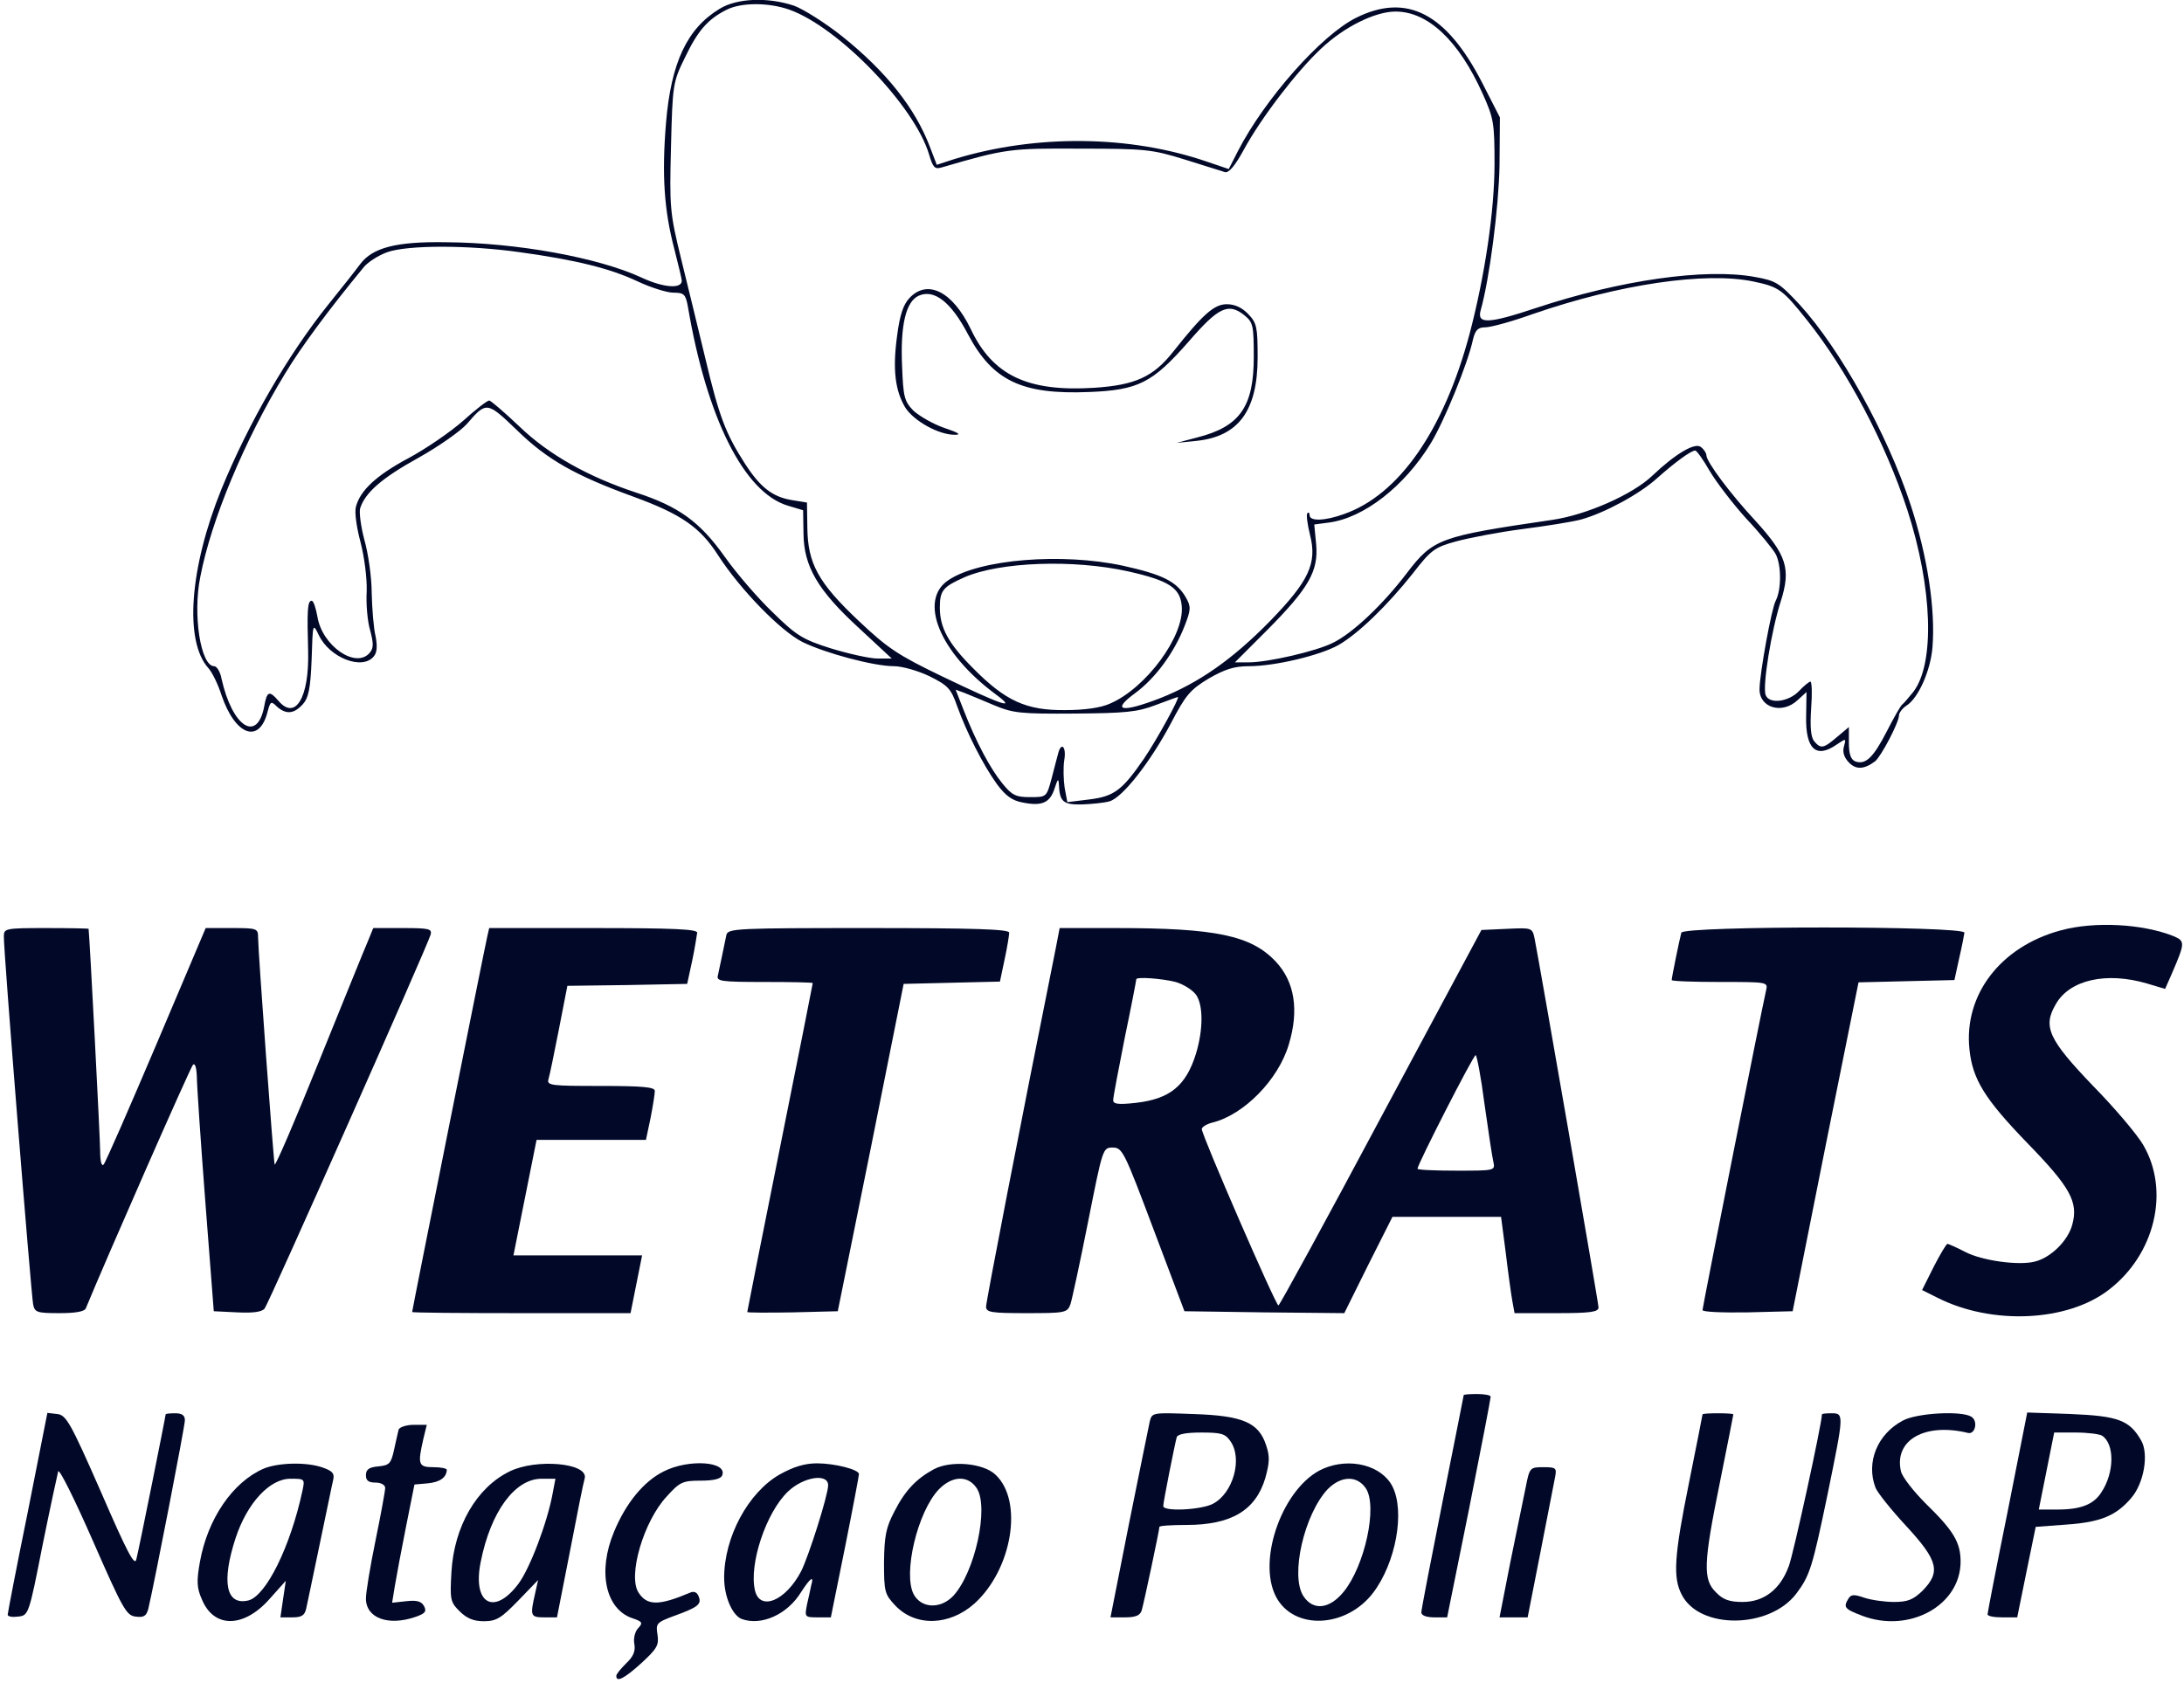 <svg width="567" height="437" viewBox="0 0 567 437" fill="none" xmlns="http://www.w3.org/2000/svg">
<g clip-path="url(#clip0)">
<path d="M186.8 2.3C178.4 7.4 174.2 16.2 172.9 32C171.8 45.4 172.4 54.6 175.1 64.8C176.1 68.8 177 72.4 177 72.9C177 75.1 172.2 74.7 166.6 72.1C155.4 66.9 134.2 63 115.6 62.9C102.9 62.7 96.7 64.3 93.5 68.6C92.4 70.1 88.7 74.8 85.3 79C74.7 92.2 64.5 109.9 57.5 127C49.2 147.5 47.8 166.5 54.1 173.5C55.1 174.6 56.6 177.7 57.5 180.5C61.1 191.1 67.4 193.3 69.5 184.7C70.2 182.1 70.4 182 71.9 183.5C74.3 185.6 76.3 185.4 78.6 182.9C80.1 181.2 80.6 178.9 80.9 171.3C81.2 161.7 81.2 161.7 82.8 165C85.6 170.8 94 174.1 97 170.5C97.9 169.5 98 167.8 97.5 165.2C97 163.2 96.6 158.1 96.5 154C96.5 149.9 95.6 143.7 94.6 140.2C93.7 136.8 93.2 133.1 93.5 132C94.8 127.9 99.2 124.1 108.6 118.9C113.8 116 119.5 112 121.2 110.1C126.3 104.2 126.4 104.2 134.3 111.8C142.1 119.4 149.4 123.5 164.5 129C176.8 133.5 181.8 136.9 186.5 144.3C192.2 153.1 202.6 163.8 208.3 166.7C214.2 169.6 226.8 173 232.1 173C234.2 173 238.4 174.2 241.3 175.6C246.1 178 246.9 178.8 248.5 183.4C251 190.3 255.2 198.6 258.8 203.6C261.1 206.7 262.8 207.9 265.5 208.4C270.5 209.4 272.6 208.5 273.8 204.7C274.6 202.3 274.8 202 274.9 203.7C275.1 208.2 276 209 280.9 208.9C283.4 208.8 286.6 208.5 288 208.1C291.4 207.2 298.7 197.8 304 187.8C307.8 180.5 309 179.1 313.8 176.2C318 173.8 320.4 173 324.2 173C331 173 342.7 170.2 347.5 167.5C352.7 164.5 360.2 157.2 366.8 148.9C371.5 142.8 372.5 142.1 378 140.6C381.3 139.7 389 138.2 395.2 137.4C401.4 136.6 408.3 135.5 410.5 134.9C416.6 133.2 425.7 128.3 430.3 124.1C434.8 120.1 439 117 440.1 117C440.5 117 442.2 119.4 443.8 122.2C445.5 125.1 449.7 130.6 453.2 134.5C456.8 138.3 460.3 142.6 461 143.9C462.5 146.8 462.5 153.1 461 156C459.9 158.1 456.9 174.5 456.8 178.9C456.7 183.8 462.7 185.6 466.7 181.8L469 179.7L468.9 185.9C468.7 194.6 471.5 197.1 476.9 193.3C479.3 191.7 479.3 191.7 478.7 193.9C478.3 195.4 478.8 196.8 480.1 198.1C481.9 199.9 484 199.8 486.8 197.7C488.4 196.4 493 187.6 493 185.8C493 185.1 493.9 183.9 495 183.2C498 181.3 501.2 174.2 501.7 168.1C502.5 158.2 500.4 144.4 496 131C490 112.7 477.7 90.6 467.3 79.2C461.9 73.4 461.1 72.9 455.5 71.9C442.7 69.6 420.7 72.7 398.7 80C386.4 84.1 383.4 84.2 384.4 80.6C386.7 72.5 389.1 53.8 389.3 43L389.4 30.5L384.8 21.5C375.5 3.4 365.2 -1.9 352.1 4.6C343 9.1 328.3 25.8 321.4 39.2L319 43.9L313.4 42C293.4 35.1 269.1 34.8 247.8 41.3L243.2 42.8L241.4 38.1C237.6 28.1 230.1 18.6 218.6 9.4C214.2 5.9 208.6 2.4 206.2 1.5C199.4 -0.8 191.3 -0.5 186.8 2.3ZM204.9 2.5C217.6 7 237.4 27.4 241.2 40.1C242.2 43.5 242.7 44 244.4 43.5C261.2 38.6 262.2 38.5 280.5 38.6C297.3 38.6 299.1 38.8 307.5 41.4C312.5 43 317.2 44.4 318 44.7C319 45 320.6 43.1 322.9 38.9C327.4 30.6 336.7 18.5 342.9 12.7C348.9 7 357 3 362.3 3C370.7 3 378.7 10.5 384.9 24.3C387.8 30.7 388 32 388 42.5C388 54.8 385.5 71.6 381.5 86.8C374.8 111.8 363.2 128.5 348.9 133.5C343.9 135.3 340 135.4 340 133.8C340 133.2 339.7 132.9 339.4 133.3C339.1 133.6 339.4 136.1 340.1 138.9C342 146.3 339.8 150.9 329.7 161.3C320 171.2 311.3 177.3 301.2 181.3C291.1 185.2 288.4 184.6 294.7 180C300 176.1 304.9 169.4 307.6 162.4C309.2 158.3 309.2 157.5 307.9 155.2C305.5 151 301.9 149.2 291.5 146.9C275.7 143.5 254.4 145.2 246.3 150.6C238.3 155.8 243.9 169.5 258.5 180.3C264.2 184.5 260.3 183.2 244.5 175.6C233.1 170.1 230.4 168.3 222.9 161.2C212.4 151.3 209.7 146.3 209.6 137L209.5 130.5L205.8 129.9C200.6 129.1 197.4 126.6 193.4 120.4C188.4 112.6 186.7 108.2 183.1 93C181.3 85.6 178.5 73.9 176.8 67.1C173.9 55.2 173.8 53.9 174.2 38.1C174.6 22 174.7 21.3 177.8 15C181.1 8.1 183.6 5.1 188.5 2.6C192.3 0.6 199.5 0.6 204.9 2.5ZM135 65.5C149.5 67.5 158.4 69.7 165.6 73.1C169 74.7 173.2 76 174.8 76C177.6 76 178 76.4 178.6 79.7C183.5 108.6 193.2 127.9 204.5 131.3L208.5 132.5L208.6 138.6C208.7 147.1 212.3 153.3 223 163.1L231.5 171H227.8C225.8 171 220.4 169.8 215.8 168.4C208.5 166.1 206.8 165.1 200.7 159.1C196.9 155.5 191.2 148.9 188.1 144.5C181.7 135.5 176.2 131.5 165.1 127.9C152.7 123.8 142.5 118.1 134.9 110.8C131 107.1 127.4 104 127 104C126.5 104 123.4 106.4 120.2 109.3C116.9 112.2 110.5 116.6 106 119C97.6 123.5 93.5 127.4 92.4 131.6C92 133 92.6 137.1 93.6 140.8C94.6 144.7 95.3 150.1 95.2 153.5C95 156.8 95.4 161.4 96.1 163.7C97 167.1 97 168.3 96 169.5C92.4 173.8 83.6 167.7 82.4 160.1C82 157.9 81.4 156 80.9 156C79.8 156 79.7 158.8 80 169.1C80.3 181.1 76.7 187.2 72.3 182C69.9 179.2 69.3 179.5 68.6 183.4C66.8 193 60.3 188.8 57.5 176.2C57.2 174.5 56.3 173 55.6 173C52.1 173 50 159.6 52 149.8C54.8 135.1 63.5 114.3 73.9 97.2C78.1 90.2 85.2 80.6 94.5 69.3C95.6 68 98.3 66.3 100.5 65.5C105.8 63.6 121.6 63.6 135 65.5ZM455.2 73.1C461.9 74.5 462.8 75.2 469.1 83.1C479.5 96.1 489.5 115 495.2 132.5C501.7 152.6 502.4 172.3 496.7 179.7C495.5 181.2 494.2 182.7 493.8 183C493.4 183.3 491.6 186.5 489.8 190C486.3 196.8 484.3 198.7 481.6 197.7C480.5 197.2 480 195.8 480 192.9V188.8L476.9 191.4C473.4 194.4 472.7 194.5 471 192.5C470.1 191.4 469.9 188.8 470.2 184C470.5 180.1 470.4 177 470 177C469.7 177 468.3 178.1 467 179.5C464.3 182.3 459.3 182.9 458.4 180.5C457.5 178.3 459.9 163.6 462.3 156.2C465 147.7 463.9 144.2 455.7 135.2C449.2 128.2 443 119.9 443 118.2C443 117.7 442.4 116.7 441.6 116.1C440.1 114.8 435 117.8 429 123.5C423.9 128.4 411.9 133.7 403 135C373.7 139.3 372.1 139.8 365.1 149C359 157 351.2 164.4 346.1 166.9C341.8 169.1 329.2 172 324.2 172H320.6L329.1 163.5C339.8 152.7 342.3 148.3 341.7 141.4L341.2 136.2L345 135.7C354.1 134.5 364.6 126.3 371.4 115.2C375 109.3 381.1 94.3 382.4 88.2C383 85.7 383.7 85 385.6 85C387 85 392.5 83.5 397.8 81.6C420.3 73.8 442.8 70.5 455.2 73.1ZM293 148.4C303.6 150.8 306.4 152.7 306.8 157.4C307.5 165.2 297.5 178.7 288.2 182.7C285.8 183.8 281.6 184.4 276.5 184.4C266.4 184.5 261 182 252.6 173.5C246.2 167.1 244 163 244 157.8C244 153.3 244.8 152.4 250.4 149.9C259.6 145.9 278.7 145.2 293 148.4ZM258 183.1C263 185.2 264.9 185.4 279 185.3C292.2 185.2 295.3 184.9 300 183.1C303 182 305.6 181 305.8 181C306.4 181 300.4 192 297 197C291.3 205.3 289.2 206.8 282.8 207.6L277.1 208.3L276.4 204.6C276.1 202.5 276 199.3 276.3 197.4C276.9 193.9 275.5 192.5 274.7 195.7C274.4 196.7 273.7 199.6 273 202.2C271.7 207 271.7 207 267.4 207C263.7 207 262.7 206.5 260.2 203.4C257.1 199.6 253.4 192.7 250.1 184.2L248.1 179.1L250.3 179.9C251.5 180.4 255 181.8 258 183.1Z" fill="#020928"/>
<path d="M236.1 77.4C234.5 79.1 233.6 81.8 232.9 87.2C231.7 96 232.4 101.4 235 105.8C237.2 109.3 243.8 113 248 112.9C249.7 112.9 248.7 112.3 245.1 111.1C242.2 110.1 238.6 108 237.1 106.6C234.8 104.2 234.5 103.1 234.2 95.2C233.7 84.4 235.2 78.3 238.5 76.8C242.5 75 246.9 78.4 251.3 86.8C257.7 98.9 265.3 102.5 282.7 101.8C295.6 101.3 299.2 99.4 308.6 88.7C316.3 79.8 318.9 78.5 323.1 81.9C325.3 83.7 325.5 84.5 325.5 92.7C325.5 105.6 321.9 110.8 310.8 113.6L305.5 115L310.5 114.5C321.5 113.4 326.5 106.7 326.5 92.8C326.5 85 326.3 83.9 324.1 81.6C322.5 79.9 320.6 79 318.5 79C315.2 79 312.3 81.6 304.6 91.3C299.4 97.9 294.7 100 284.1 100.7C266.8 101.8 257.7 97.5 252 85.4C247.3 75.7 240.8 72.4 236.1 77.4Z" fill="#020928"/>
<path d="M535 241.6C519.4 245.8 509.8 258.3 511.3 272.5C512.1 280.3 515.3 285.4 526.2 296.7C537.5 308.3 539.6 312.1 538 318C536.9 322.2 532.4 326.6 528.3 327.6C524.2 328.7 514.6 327.4 510.2 325.1C507.9 323.9 505.8 323 505.6 323C505.3 323 503.7 325.7 502 329L499 335L503 337C517 344.1 536.6 343.3 547.4 335C559.5 325.8 563.4 309.2 556.4 297.3C554.9 294.7 549.1 287.8 543.4 282C531.8 269.9 530.3 266.6 533.7 260.8C537.3 254.4 546.9 252.3 557.4 255.4L562.1 256.8L563.9 252.7C567.3 244.8 567.3 244.4 564.3 243.1C556.3 239.9 543.8 239.2 535 241.6Z" fill="#020928"/>
<path d="M1 243.2C0.9 246.7 8.1 336.2 8.6 338.7C9 340.8 9.6 341 15.4 341C19.6 341 22 340.6 22.3 339.7C27.4 327.3 49.4 277.2 50.1 276.5C50.6 276 51 277.1 51.1 279.5C51.1 281.7 52.1 296.3 53.3 312L55.5 340.5L61.6 340.8C65.7 341 68 340.7 68.7 339.8C69.8 338.4 111 245.6 111.8 242.7C112.2 241.2 111.4 241 104.6 241H96.9L95.6 244.2C94.8 246 89.1 260.1 82.9 275.4C76.7 290.8 71.5 302.9 71.3 302.4C71 301.3 67 246.9 67 243.4C67 241.1 66.7 241 60.2 241H53.4L40.6 271.2C33.5 287.9 27.4 301.9 26.9 302.4C26.4 303 26 301.6 26 298.9C26 295.8 23.3 243.7 23 241.2C23 241.1 18.1 241 12 241C1.3 241 1 241.1 1 243.2Z" fill="#020928"/>
<path d="M126.5 243.2C125.9 245.7 107 340.2 107 340.7C107 340.9 119.8 341 135.4 341H163.7L165.2 333.5L166.7 326H150H133.3L136.3 311L139.3 296H153.5H167.7L168.9 290.3C169.5 287.2 170 284.1 170 283.3C170 282.3 167 282 155.9 282C143 282 141.9 281.9 142.4 280.2C142.7 279.3 143.9 273.4 145.1 267.3L147.3 256L162.8 255.8L178.4 255.5L179.7 249.5C180.4 246.2 180.9 242.9 181 242.2C181 241.3 175 241 154 241H127L126.5 243.2Z" fill="#020928"/>
<path d="M188.6 242.7C188.4 243.7 187.9 246.1 187.5 248C187.1 249.9 186.6 252.3 186.4 253.2C185.9 254.8 186.9 255 198.4 255C205.3 255 211 255.1 211 255.3C211 255.4 207.2 274.7 202.5 298C197.8 321.3 194 340.6 194 340.7C194 340.9 199.3 340.9 205.8 340.8L217.5 340.5L226.1 298L234.6 255.5L247.1 255.2L259.6 254.9L260.8 249.2C261.5 246 262 242.8 262 242.2C262 241.3 253.1 241 225.6 241C191.7 241 189.1 241.1 188.6 242.7Z" fill="#020928"/>
<path d="M274.1 246.2C264.8 292.5 256 338 256 339.3C256 340.8 257.3 341 266.5 341C276.5 341 277.1 340.9 277.9 338.7C278.3 337.5 280.4 327.8 282.5 317.2C286.3 298.1 286.3 298 288.9 298C291.4 298 291.9 299.1 299.5 319.3L307.5 340.5L328.2 340.8L349 341L355.2 328.5L361.5 316H375.6H389.7L390.9 325.2C391.5 330.3 392.3 336 392.6 337.7L393.2 341H404.1C413 341 415 340.7 415 339.5C415 338.3 399.8 250.8 398.4 243.7C397.8 240.9 397.7 240.9 391.2 241.2L384.6 241.5L358.5 290.2C344.2 317 332.2 339 331.9 339C331.2 339 312 294.8 312 293.2C312 292.7 313.2 291.9 314.8 291.5C322.9 289.5 331.9 280.4 334.6 271.2C337.3 262.3 336.1 254.9 331.2 249.7C324.8 242.9 315.6 241 289.8 241H275.1L274.1 246.2ZM305.2 255C307.3 255.6 309.6 257.1 310.5 258.3C312.4 261 312.4 267.3 310.5 273.6C307.9 282 303.7 285.4 294.8 286.4C290.3 286.9 289 286.7 289 285.7C289 284.9 290.4 277.6 292 269.5C293.7 261.4 295 254.5 295 254.3C295 253.6 301.7 254.1 305.2 255ZM385.4 286.7C386.4 293.8 387.4 300.5 387.7 301.7C388.2 304 388.1 304 378.1 304C372.5 304 368 303.8 368 303.5C368 302.4 382.5 274 383.1 274C383.4 274 384.5 279.7 385.4 286.7Z" fill="#020928"/>
<path d="M436.5 242.2C436.1 243.6 434 253.8 434 254.5C434 254.8 439.6 255 446.5 255C459 255 459 255 458.5 257.2C457.5 261.4 442 339.4 442 340.2C442 340.7 447.3 340.9 453.7 340.8L465.4 340.5L473.9 297.8L482.5 255.1L494.9 254.8L507.4 254.5L508.6 249C509.3 246 509.9 242.9 510 242.2C510 240.4 437.1 240.4 436.5 242.2Z" fill="#020928"/>
<path d="M380 362.3C380 362.5 377.5 374.9 374.5 390C371.5 405.1 369 418 369 418.7C369 419.5 370.3 420 372.4 420H375.7L381.4 391.8C384.5 376.2 387 363.2 387 362.7C387 362.3 385.4 362 383.5 362C381.6 362 380 362.1 380 362.3Z" fill="#020928"/>
<path d="M7.2 392.7C4.3 406.9 2 418.9 2 419.3C2 419.8 3.2 420 4.7 419.8C7.4 419.5 7.5 419.3 11 401.5C13 391.6 14.9 382.9 15.1 382.1C15.4 381.3 19.4 389.4 24.1 400.1C31.9 417.9 32.8 419.5 35.2 419.8C37.4 420.1 38 419.6 38.5 417.8C40.1 411 48 370.4 48 368.8C48 367.5 47.2 367 45.5 367C44.1 367 43 367.1 43 367.3C43 367.8 36.1 402.2 35.4 404.9C35 406.9 33 403.1 26.2 387.4C18.3 369.4 17.2 367.5 14.9 367.2L12.3 366.9L7.2 392.7Z" fill="#020928"/>
<path d="M298.5 369.1C298.2 370.4 295.8 382.4 293.1 395.7L288.3 420H292.1C294.8 420 296 419.5 296.4 418.2C297 416.2 301 397.3 301 396.5C301 396.2 304.2 396 308 396C319.7 396 326 392.2 328.5 383.8C329.6 379.8 329.7 378.2 328.7 375.3C326.8 369.4 322.6 367.6 309.8 367.2C299.2 366.8 299.1 366.8 298.5 369.1ZM319.4 374.2C322.7 378.8 320.1 387.8 314.9 390.5C311.9 392.1 302 392.6 302 391.1C302 390 305 375 305.5 373.2C305.8 372.4 308 372 311.9 372C317 372 318.1 372.3 319.4 374.2Z" fill="#020928"/>
<path d="M442 367.3C442 367.5 440.4 375.5 438.5 385C434.6 404.2 434.3 409.7 436.6 414.1C441.2 423.2 459.3 423 466.3 413.9C469.9 409.1 470.5 407.1 474.5 387.9C478.7 367.3 478.8 367 475.5 367C474.1 367 473 367.1 473 367.3C473 369.6 465.6 403.6 464.4 406.7C462.2 412.7 458 416 452.4 416C449 416 447.3 415.4 445.5 413.5C442.1 410.2 442.2 406.1 446.5 385C448.4 375.5 450 367.5 450 367.3C450 367.1 448.2 367 446 367C443.8 367 442 367.1 442 367.3Z" fill="#020928"/>
<path d="M494 368.9C487.4 372.4 484.4 379.7 486.9 386.3C487.4 387.6 491 392.1 494.9 396.3C503.2 405.3 503.9 408.2 499.1 413.1C496.7 415.4 495.3 416 491.7 416C489.3 416 485.8 415.5 484 414.9C481.4 414 480.6 414 479.9 415.1C478.5 417.4 478.8 417.8 483.5 419.6C495.7 424.2 509 416.9 509 405.5C509 400.6 507.2 397.5 500.1 390.6C496.8 387.3 493.8 383.5 493.5 382C491.7 373.9 499.8 369.4 510.9 372.1C512.8 372.6 513.6 369 511.8 367.9C509.3 366.3 497.7 366.9 494 368.9Z" fill="#020928"/>
<path d="M521.2 392.6C518.3 406.9 516 418.8 516 419.2C516 419.7 517.7 420 519.8 420H523.7L526.1 408.2L528.5 396.5L536.5 395.9C545.3 395.3 549.4 393.6 553.3 389C556.6 385.2 557.9 377.6 555.9 374.1C552.9 368.8 549.9 367.7 537.7 367.2L526.3 366.8L521.2 392.6ZM545.7 372.8C549 374.9 549 382.4 545.5 387.6C543.5 390.7 540.2 392 534.1 392H529.3L531.3 382L533.3 372H538.9C542 372 545 372.4 545.7 372.8Z" fill="#020928"/>
<path d="M103.5 371.2C103.3 371.9 102.8 374.3 102.3 376.5C101.5 380.1 101.1 380.5 98.2 380.8C95.8 381 95 381.6 95 383.1C95 384.5 95.7 385 97.5 385C98.9 385 100 385.6 100 386.4C100 387.1 98.9 393.2 97.5 400C96.1 406.8 95 413.5 95 415.1C95 420.2 100.8 422.3 107.8 419.9C110.4 419 110.8 418.5 110.1 417.1C109.4 415.8 108.2 415.5 105.5 415.8L101.8 416.2L102.5 411.9C102.9 409.5 104.2 402.5 105.4 396.5L107.6 385.5L111 385.2C114.2 384.9 115.9 383.7 116 381.7C116 381.3 114.4 381 112.5 381C108.6 381 108.4 380.3 109.9 373.7L110.8 370H107.4C105.5 370 103.8 370.6 103.5 371.2Z" fill="#020928"/>
<path d="M68.4 381.4C60.4 384.9 53.9 394.4 51.9 405.6C51 410.6 51.1 412.4 52.4 415.3C55.5 422.9 63.3 422.8 70 415.2L74.2 410.5L73.5 415.2L72.8 420H75.9C78.3 420 79.1 419.5 79.5 417.7C79.8 416.5 81.3 409 83 401C84.7 393 86.2 385.5 86.5 384.3C86.9 382.6 86.3 382 83.8 381.1C79.6 379.6 72.2 379.8 68.4 381.4ZM78.5 387.2C75.4 401.6 69.1 414.4 64.5 415.6C58.7 417 57.4 410.9 61.2 399.3C64.2 390.3 70 384 75.4 384C79.1 384 79.2 384 78.5 387.2Z" fill="#020928"/>
<path d="M132.3 382.1C123.7 386.3 117.9 396.4 117.2 408.2C116.8 415.4 116.9 416 119.3 418.4C121.2 420.3 123 421 125.6 421C128.9 421 130.1 420.2 134.5 415.7L139.7 410.3L138.9 413.9C137.6 419.6 137.7 420 141.3 420H144.6L148 402.7C149.8 393.3 151.5 384.8 151.8 383.9C152.8 379.9 139.2 378.7 132.3 382.1ZM143.5 387.7C142.1 395.4 137.5 407.5 134.5 411.4C128.2 419.7 122.6 416.4 124.8 405.6C127.4 392.5 133.7 384 140.6 384H144.2L143.5 387.7Z" fill="#020928"/>
<path d="M172.3 382.1C167.1 384.7 162.5 390.3 159.4 397.8C155.1 408.1 157.2 417.8 164.1 420.2C166.8 421.1 167 421.4 165.6 422.9C164.8 423.8 164.4 425.6 164.7 427C165 428.8 164.4 430.2 162.6 431.9C161.2 433.3 160 434.7 160 435.2C160 437 162.2 435.8 166.6 431.8C170.6 428.1 171.1 427.2 170.7 424.5C170.2 421.6 170.5 421.3 174.8 419.7C181.2 417.4 182.2 416.6 181.4 414.6C181 413.5 180.2 413.1 179.1 413.6C171.1 417 168 417 165.8 413.6C162.9 409.3 167.1 395 173.1 388.6C176.5 384.8 177.3 384.5 181.9 384.5C185.4 384.5 187.2 384 187.5 383.1C188.9 379.5 178.8 378.8 172.3 382.1Z" fill="#020928"/>
<path d="M202.4 382.9C194.2 387.6 188 399.2 188 409.7C188 414.6 190.1 419.4 192.5 420.4C197.6 422.3 204.4 419.3 208 413.4C210.4 409.7 211.4 409 210.6 411.7C210.4 412.7 209.9 415 209.5 416.7C208.9 419.9 208.9 420 212.3 420H215.7L219.4 401.7C221.4 391.7 223 383.2 223 382.8C223 381.6 216.7 380 212.1 380C208.9 380 206 380.9 202.4 382.9ZM215 385.7C215 388.2 210 404 208 408C204 415.7 197.3 418.5 196 413C194.4 406.2 198.9 392.7 204.6 387.3C208.6 383.5 215 382.5 215 385.7Z" fill="#020928"/>
<path d="M242.5 381.5C237.9 384 235 387 232.2 392.5C230 396.7 229.6 398.8 229.5 405.7C229.5 413.4 229.7 414 232.4 416.9C237.7 422.5 246.5 422.2 253 416.4C262.8 407.5 265.7 389.8 258.5 383C255.3 379.9 246.9 379.2 242.5 381.5ZM253.6 386.5C256.8 391.5 253.1 408.3 247.5 414.4C244.2 417.9 239.2 417.7 237.2 414C234.4 408.6 238.2 392.6 243.7 386.8C247.2 383.2 251.3 383 253.6 386.5Z" fill="#020928"/>
<path d="M343.5 381.4C333.2 385.9 326.2 405 331.3 414.7C335.9 423.4 349.5 422.8 356.5 413.6C362.4 405.8 364.8 392.5 361.5 386C358.7 380.5 350.4 378.4 343.5 381.4ZM354.6 386.5C357.7 391.2 354.3 406.7 348.8 413.4C345.1 417.9 340.9 418.3 338.4 414.5C334.9 409.2 338.6 393.2 344.7 386.7C348.2 383.2 352.3 383.1 354.6 386.5Z" fill="#020928"/>
<path d="M396.1 386.2C395.5 389.1 393.7 397.9 392.1 405.7L389.3 420H392.9H396.6L399.9 403.2C401.7 394 403.4 385.3 403.7 383.7C404.2 381.2 404 381 400.7 381C397.2 381 397.1 381.1 396.1 386.2Z" fill="#020928"/>
</g>
<defs>
<clipPath id="clip0">
<rect width="567" height="437" fill="white"/>
</clipPath>
</defs>
</svg>
